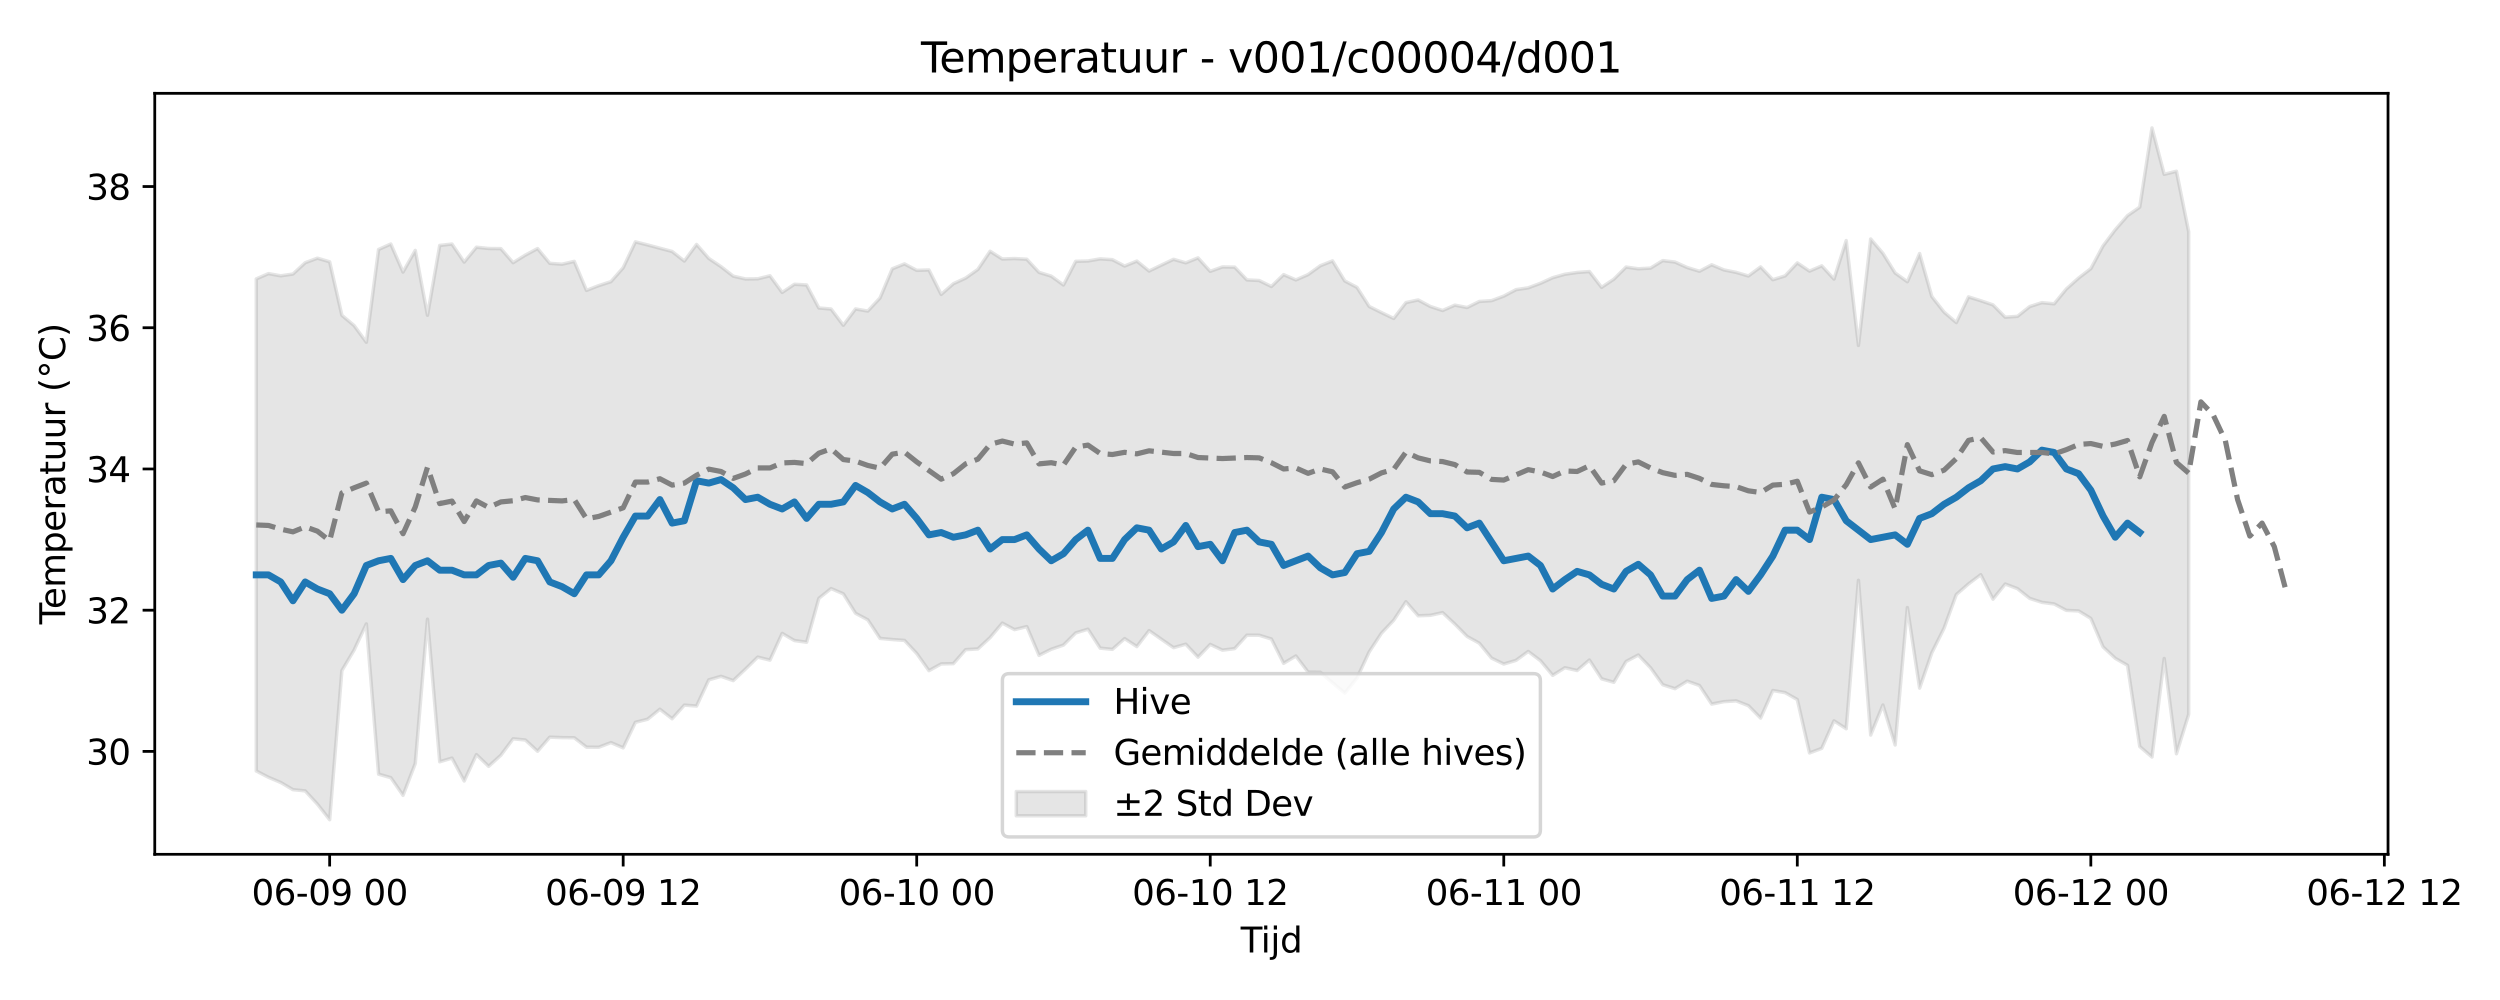 <?xml version="1.0" encoding="utf-8" standalone="no"?>
<!DOCTYPE svg PUBLIC "-//W3C//DTD SVG 1.1//EN"
  "http://www.w3.org/Graphics/SVG/1.1/DTD/svg11.dtd">
<svg xmlns:xlink="http://www.w3.org/1999/xlink" width="720pt" height="288pt" viewBox="0 0 720 288" xmlns="http://www.w3.org/2000/svg" version="1.1">
 <defs>
  <style type="text/css">*{stroke-linejoin: round; stroke-linecap: butt}</style>
 </defs>
 <g id="figure_1">
  <g id="patch_1">
   <path d="M 0 288 
L 720 288 
L 720 0 
L 0 0 
z
" style="fill: #ffffff"/>
  </g>
  <g id="axes_1">
   <g id="patch_2">
    <path d="M 44.57 246.04 
L 687.752 246.04 
L 687.752 26.88 
L 44.57 26.88 
z
" style="fill: #ffffff"/>
   </g>
   <g id="FillBetweenPolyCollection_1">
    <defs>
     <path id="m65094f78dc" d="M 73.806 -207.675 
L 73.806 -65.952 
L 77.328 -64.133 
L 80.85 -62.639 
L 84.373 -60.575 
L 87.895 -60.225 
L 91.417 -56.399 
L 94.94 -51.922 
L 98.462 -94.849 
L 101.984 -100.784 
L 105.507 -108.31 
L 109.029 -65.031 
L 112.551 -64.035 
L 116.074 -58.942 
L 119.596 -68.102 
L 123.118 -109.686 
L 126.641 -68.606 
L 130.163 -69.665 
L 133.686 -63.077 
L 137.208 -70.669 
L 140.73 -67.292 
L 144.253 -70.5 
L 147.775 -75.223 
L 151.297 -74.881 
L 154.82 -71.639 
L 158.342 -75.698 
L 161.864 -75.562 
L 165.387 -75.523 
L 168.909 -72.807 
L 172.431 -72.79 
L 175.954 -74.131 
L 179.476 -72.612 
L 182.998 -79.977 
L 186.521 -80.859 
L 190.043 -83.74 
L 193.566 -80.993 
L 197.088 -84.923 
L 200.61 -84.657 
L 204.133 -92.201 
L 207.655 -93.215 
L 211.177 -91.986 
L 214.7 -95.304 
L 218.222 -98.75 
L 221.744 -97.88 
L 225.267 -105.58 
L 228.789 -103.521 
L 232.311 -103.041 
L 235.834 -115.674 
L 239.356 -118.492 
L 242.879 -116.968 
L 246.401 -111.368 
L 249.923 -109.492 
L 253.446 -104.14 
L 256.968 -103.812 
L 260.49 -103.557 
L 264.013 -99.805 
L 267.535 -94.844 
L 271.057 -96.791 
L 274.58 -96.865 
L 278.102 -100.896 
L 281.624 -101.11 
L 285.147 -104.371 
L 288.669 -108.546 
L 292.191 -106.665 
L 295.714 -107.541 
L 299.236 -99.252 
L 302.759 -101.014 
L 306.281 -102.216 
L 309.803 -105.719 
L 313.326 -106.791 
L 316.848 -101.334 
L 320.37 -100.981 
L 323.893 -104.079 
L 327.415 -101.781 
L 330.937 -106.388 
L 334.46 -103.909 
L 337.982 -101.466 
L 341.504 -102.477 
L 345.027 -98.729 
L 348.549 -102.409 
L 352.071 -100.752 
L 355.594 -101.197 
L 359.116 -105.072 
L 362.639 -105.051 
L 366.161 -103.966 
L 369.683 -96.965 
L 373.206 -99.071 
L 376.728 -94.439 
L 380.25 -94.403 
L 383.773 -91.364 
L 387.295 -88.385 
L 390.817 -92.733 
L 394.34 -100.269 
L 397.862 -105.634 
L 401.384 -109.36 
L 404.907 -114.704 
L 408.429 -110.654 
L 411.951 -110.79 
L 415.474 -111.56 
L 418.996 -108.27 
L 422.519 -104.7 
L 426.041 -102.756 
L 429.563 -98.459 
L 433.086 -96.764 
L 436.608 -97.807 
L 440.13 -100.383 
L 443.653 -97.718 
L 447.175 -93.497 
L 450.697 -95.692 
L 454.22 -94.893 
L 457.742 -97.915 
L 461.264 -92.499 
L 464.787 -91.499 
L 468.309 -97.495 
L 471.831 -99.35 
L 475.354 -95.671 
L 478.876 -90.793 
L 482.399 -89.664 
L 485.921 -91.823 
L 489.443 -90.572 
L 492.966 -85.225 
L 496.488 -85.923 
L 500.01 -86.146 
L 503.533 -84.767 
L 507.055 -81.189 
L 510.577 -89.133 
L 514.1 -88.525 
L 517.622 -86.521 
L 521.144 -71.143 
L 524.667 -72.471 
L 528.189 -80.395 
L 531.711 -78.118 
L 535.234 -120.879 
L 538.756 -76.304 
L 542.279 -84.953 
L 545.801 -73.442 
L 549.323 -113.027 
L 552.846 -89.821 
L 556.368 -99.997 
L 559.89 -107.076 
L 563.413 -116.763 
L 566.935 -119.841 
L 570.457 -122.494 
L 573.98 -115.436 
L 577.502 -119.801 
L 581.024 -118.471 
L 584.547 -115.665 
L 588.069 -114.521 
L 591.592 -114.055 
L 595.114 -112.207 
L 598.636 -112.048 
L 602.159 -109.89 
L 605.681 -101.697 
L 609.203 -98.397 
L 612.726 -96.377 
L 616.248 -73.003 
L 619.77 -69.969 
L 623.293 -98.359 
L 626.815 -70.918 
L 630.337 -82.247 
L 630.337 -221.255 
L 630.337 -221.255 
L 626.815 -238.685 
L 623.293 -237.795 
L 619.77 -251.158 
L 616.248 -228.352 
L 612.726 -225.902 
L 609.203 -221.848 
L 605.681 -217.193 
L 602.159 -210.627 
L 598.636 -207.927 
L 595.114 -204.785 
L 591.592 -200.497 
L 588.069 -200.844 
L 584.547 -199.7 
L 581.024 -196.895 
L 577.502 -196.648 
L 573.98 -200.2 
L 570.457 -201.393 
L 566.935 -202.497 
L 563.413 -195.1 
L 559.89 -198.121 
L 556.368 -202.601 
L 552.846 -214.988 
L 549.323 -206.858 
L 545.801 -209.385 
L 542.279 -215.047 
L 538.756 -219.176 
L 535.234 -188.521 
L 531.711 -218.718 
L 528.189 -207.629 
L 524.667 -211.441 
L 521.144 -209.921 
L 517.622 -212.284 
L 514.1 -208.537 
L 510.577 -207.445 
L 507.055 -211.128 
L 503.533 -208.518 
L 500.01 -209.561 
L 496.488 -210.267 
L 492.966 -211.74 
L 489.443 -209.88 
L 485.921 -210.953 
L 482.399 -212.531 
L 478.876 -212.951 
L 475.354 -210.785 
L 471.831 -210.592 
L 468.309 -211.091 
L 464.787 -207.596 
L 461.264 -205.241 
L 457.742 -209.799 
L 454.22 -209.529 
L 450.697 -209.02 
L 447.175 -208.02 
L 443.653 -206.413 
L 440.13 -205.105 
L 436.608 -204.582 
L 433.086 -202.719 
L 429.563 -201.412 
L 426.041 -201.182 
L 422.519 -199.432 
L 418.996 -200.122 
L 415.474 -198.575 
L 411.951 -199.733 
L 408.429 -201.612 
L 404.907 -200.855 
L 401.384 -196.289 
L 397.862 -197.981 
L 394.34 -199.73 
L 390.817 -205.233 
L 387.295 -207.095 
L 383.773 -212.864 
L 380.25 -211.471 
L 376.728 -208.918 
L 373.206 -207.384 
L 369.683 -208.909 
L 366.161 -205.491 
L 362.639 -207.215 
L 359.116 -207.388 
L 355.594 -211.069 
L 352.071 -211.127 
L 348.549 -209.857 
L 345.027 -213.731 
L 341.504 -212.307 
L 337.982 -213.318 
L 334.46 -211.65 
L 330.937 -209.945 
L 327.415 -212.809 
L 323.893 -211.383 
L 320.37 -213.222 
L 316.848 -213.45 
L 313.326 -212.835 
L 309.803 -212.745 
L 306.281 -205.918 
L 302.759 -208.476 
L 299.236 -209.561 
L 295.714 -213.344 
L 292.191 -213.543 
L 288.669 -213.405 
L 285.147 -215.642 
L 281.624 -210.414 
L 278.102 -207.916 
L 274.58 -206.298 
L 271.057 -203.209 
L 267.535 -210.256 
L 264.013 -210.137 
L 260.49 -212.001 
L 256.968 -210.585 
L 253.446 -202.186 
L 249.923 -198.416 
L 246.401 -199.026 
L 242.879 -194.33 
L 239.356 -199.003 
L 235.834 -199.304 
L 232.311 -205.933 
L 228.789 -206.13 
L 225.267 -203.781 
L 221.744 -208.576 
L 218.222 -207.706 
L 214.7 -207.666 
L 211.177 -208.466 
L 207.655 -211.207 
L 204.133 -213.577 
L 200.61 -217.602 
L 197.088 -212.817 
L 193.566 -215.585 
L 190.043 -216.517 
L 186.521 -217.462 
L 182.998 -218.344 
L 179.476 -210.892 
L 175.954 -206.888 
L 172.431 -205.743 
L 168.909 -204.37 
L 165.387 -212.726 
L 161.864 -211.913 
L 158.342 -212.164 
L 154.82 -216.417 
L 151.297 -214.531 
L 147.775 -212.348 
L 144.253 -216.394 
L 140.73 -216.438 
L 137.208 -216.806 
L 133.686 -212.519 
L 130.163 -217.713 
L 126.641 -217.319 
L 123.118 -197.205 
L 119.596 -215.887 
L 116.074 -209.649 
L 112.551 -217.726 
L 109.029 -216.149 
L 105.507 -189.43 
L 101.984 -194.244 
L 98.462 -197.197 
L 94.94 -212.602 
L 91.417 -213.644 
L 87.895 -212.336 
L 84.373 -209.081 
L 80.85 -208.566 
L 77.328 -209.203 
L 73.806 -207.675 
z
" style="stroke: #808080; stroke-opacity: 0.2"/>
    </defs>
    <g clip-path="url(#pf3eb072e97)">
     <use xlink:href="#m65094f78dc" x="0" y="288" style="fill: #808080; fill-opacity: 0.2; stroke: #808080; stroke-opacity: 0.2"/>
    </g>
   </g>
   <g id="matplotlib.axis_1">
    <g id="xtick_1">
     <g id="line2d_1">
      <defs>
       <path id="m71004d30c4" d="M 0 0 
L 0 3.5 
" style="stroke: #000000; stroke-width: 0.8"/>
      </defs>
      <g>
       <use xlink:href="#m71004d30c4" x="94.94" y="246.04" style="stroke: #000000; stroke-width: 0.8"/>
      </g>
     </g>
     <g id="text_1">
      <!-- 06-09 00 -->
      <g transform="translate(72.459 260.638) scale(0.1 -0.1)">
       <defs>
        <path id="DejaVuSans-30" d="M 2034 4250 
Q 1547 4250 1301 3770 
Q 1056 3291 1056 2328 
Q 1056 1369 1301 889 
Q 1547 409 2034 409 
Q 2525 409 2770 889 
Q 3016 1369 3016 2328 
Q 3016 3291 2770 3770 
Q 2525 4250 2034 4250 
z
M 2034 4750 
Q 2819 4750 3233 4129 
Q 3647 3509 3647 2328 
Q 3647 1150 3233 529 
Q 2819 -91 2034 -91 
Q 1250 -91 836 529 
Q 422 1150 422 2328 
Q 422 3509 836 4129 
Q 1250 4750 2034 4750 
z
" transform="scale(0.016)"/>
        <path id="DejaVuSans-36" d="M 2113 2584 
Q 1688 2584 1439 2293 
Q 1191 2003 1191 1497 
Q 1191 994 1439 701 
Q 1688 409 2113 409 
Q 2538 409 2786 701 
Q 3034 994 3034 1497 
Q 3034 2003 2786 2293 
Q 2538 2584 2113 2584 
z
M 3366 4563 
L 3366 3988 
Q 3128 4100 2886 4159 
Q 2644 4219 2406 4219 
Q 1781 4219 1451 3797 
Q 1122 3375 1075 2522 
Q 1259 2794 1537 2939 
Q 1816 3084 2150 3084 
Q 2853 3084 3261 2657 
Q 3669 2231 3669 1497 
Q 3669 778 3244 343 
Q 2819 -91 2113 -91 
Q 1303 -91 875 529 
Q 447 1150 447 2328 
Q 447 3434 972 4092 
Q 1497 4750 2381 4750 
Q 2619 4750 2861 4703 
Q 3103 4656 3366 4563 
z
" transform="scale(0.016)"/>
        <path id="DejaVuSans-2d" d="M 313 2009 
L 1997 2009 
L 1997 1497 
L 313 1497 
L 313 2009 
z
" transform="scale(0.016)"/>
        <path id="DejaVuSans-39" d="M 703 97 
L 703 672 
Q 941 559 1184 500 
Q 1428 441 1663 441 
Q 2288 441 2617 861 
Q 2947 1281 2994 2138 
Q 2813 1869 2534 1725 
Q 2256 1581 1919 1581 
Q 1219 1581 811 2004 
Q 403 2428 403 3163 
Q 403 3881 828 4315 
Q 1253 4750 1959 4750 
Q 2769 4750 3195 4129 
Q 3622 3509 3622 2328 
Q 3622 1225 3098 567 
Q 2575 -91 1691 -91 
Q 1453 -91 1209 -44 
Q 966 3 703 97 
z
M 1959 2075 
Q 2384 2075 2632 2365 
Q 2881 2656 2881 3163 
Q 2881 3666 2632 3958 
Q 2384 4250 1959 4250 
Q 1534 4250 1286 3958 
Q 1038 3666 1038 3163 
Q 1038 2656 1286 2365 
Q 1534 2075 1959 2075 
z
" transform="scale(0.016)"/>
        <path id="DejaVuSans-20" transform="scale(0.016)"/>
       </defs>
       <use xlink:href="#DejaVuSans-30"/>
       <use xlink:href="#DejaVuSans-36" transform="translate(63.623 0)"/>
       <use xlink:href="#DejaVuSans-2d" transform="translate(127.246 0)"/>
       <use xlink:href="#DejaVuSans-30" transform="translate(163.33 0)"/>
       <use xlink:href="#DejaVuSans-39" transform="translate(226.953 0)"/>
       <use xlink:href="#DejaVuSans-20" transform="translate(290.576 0)"/>
       <use xlink:href="#DejaVuSans-30" transform="translate(322.363 0)"/>
       <use xlink:href="#DejaVuSans-30" transform="translate(385.986 0)"/>
      </g>
     </g>
    </g>
    <g id="xtick_2">
     <g id="line2d_2">
      <g>
       <use xlink:href="#m71004d30c4" x="179.476" y="246.04" style="stroke: #000000; stroke-width: 0.8"/>
      </g>
     </g>
     <g id="text_2">
      <!-- 06-09 12 -->
      <g transform="translate(156.996 260.638) scale(0.1 -0.1)">
       <defs>
        <path id="DejaVuSans-31" d="M 794 531 
L 1825 531 
L 1825 4091 
L 703 3866 
L 703 4441 
L 1819 4666 
L 2450 4666 
L 2450 531 
L 3481 531 
L 3481 0 
L 794 0 
L 794 531 
z
" transform="scale(0.016)"/>
        <path id="DejaVuSans-32" d="M 1228 531 
L 3431 531 
L 3431 0 
L 469 0 
L 469 531 
Q 828 903 1448 1529 
Q 2069 2156 2228 2338 
Q 2531 2678 2651 2914 
Q 2772 3150 2772 3378 
Q 2772 3750 2511 3984 
Q 2250 4219 1831 4219 
Q 1534 4219 1204 4116 
Q 875 4013 500 3803 
L 500 4441 
Q 881 4594 1212 4672 
Q 1544 4750 1819 4750 
Q 2544 4750 2975 4387 
Q 3406 4025 3406 3419 
Q 3406 3131 3298 2873 
Q 3191 2616 2906 2266 
Q 2828 2175 2409 1742 
Q 1991 1309 1228 531 
z
" transform="scale(0.016)"/>
       </defs>
       <use xlink:href="#DejaVuSans-30"/>
       <use xlink:href="#DejaVuSans-36" transform="translate(63.623 0)"/>
       <use xlink:href="#DejaVuSans-2d" transform="translate(127.246 0)"/>
       <use xlink:href="#DejaVuSans-30" transform="translate(163.33 0)"/>
       <use xlink:href="#DejaVuSans-39" transform="translate(226.953 0)"/>
       <use xlink:href="#DejaVuSans-20" transform="translate(290.576 0)"/>
       <use xlink:href="#DejaVuSans-31" transform="translate(322.363 0)"/>
       <use xlink:href="#DejaVuSans-32" transform="translate(385.986 0)"/>
      </g>
     </g>
    </g>
    <g id="xtick_3">
     <g id="line2d_3">
      <g>
       <use xlink:href="#m71004d30c4" x="264.013" y="246.04" style="stroke: #000000; stroke-width: 0.8"/>
      </g>
     </g>
     <g id="text_3">
      <!-- 06-10 00 -->
      <g transform="translate(241.532 260.638) scale(0.1 -0.1)">
       <use xlink:href="#DejaVuSans-30"/>
       <use xlink:href="#DejaVuSans-36" transform="translate(63.623 0)"/>
       <use xlink:href="#DejaVuSans-2d" transform="translate(127.246 0)"/>
       <use xlink:href="#DejaVuSans-31" transform="translate(163.33 0)"/>
       <use xlink:href="#DejaVuSans-30" transform="translate(226.953 0)"/>
       <use xlink:href="#DejaVuSans-20" transform="translate(290.576 0)"/>
       <use xlink:href="#DejaVuSans-30" transform="translate(322.363 0)"/>
       <use xlink:href="#DejaVuSans-30" transform="translate(385.986 0)"/>
      </g>
     </g>
    </g>
    <g id="xtick_4">
     <g id="line2d_4">
      <g>
       <use xlink:href="#m71004d30c4" x="348.549" y="246.04" style="stroke: #000000; stroke-width: 0.8"/>
      </g>
     </g>
     <g id="text_4">
      <!-- 06-10 12 -->
      <g transform="translate(326.069 260.638) scale(0.1 -0.1)">
       <use xlink:href="#DejaVuSans-30"/>
       <use xlink:href="#DejaVuSans-36" transform="translate(63.623 0)"/>
       <use xlink:href="#DejaVuSans-2d" transform="translate(127.246 0)"/>
       <use xlink:href="#DejaVuSans-31" transform="translate(163.33 0)"/>
       <use xlink:href="#DejaVuSans-30" transform="translate(226.953 0)"/>
       <use xlink:href="#DejaVuSans-20" transform="translate(290.576 0)"/>
       <use xlink:href="#DejaVuSans-31" transform="translate(322.363 0)"/>
       <use xlink:href="#DejaVuSans-32" transform="translate(385.986 0)"/>
      </g>
     </g>
    </g>
    <g id="xtick_5">
     <g id="line2d_5">
      <g>
       <use xlink:href="#m71004d30c4" x="433.086" y="246.04" style="stroke: #000000; stroke-width: 0.8"/>
      </g>
     </g>
     <g id="text_5">
      <!-- 06-11 00 -->
      <g transform="translate(410.605 260.638) scale(0.1 -0.1)">
       <use xlink:href="#DejaVuSans-30"/>
       <use xlink:href="#DejaVuSans-36" transform="translate(63.623 0)"/>
       <use xlink:href="#DejaVuSans-2d" transform="translate(127.246 0)"/>
       <use xlink:href="#DejaVuSans-31" transform="translate(163.33 0)"/>
       <use xlink:href="#DejaVuSans-31" transform="translate(226.953 0)"/>
       <use xlink:href="#DejaVuSans-20" transform="translate(290.576 0)"/>
       <use xlink:href="#DejaVuSans-30" transform="translate(322.363 0)"/>
       <use xlink:href="#DejaVuSans-30" transform="translate(385.986 0)"/>
      </g>
     </g>
    </g>
    <g id="xtick_6">
     <g id="line2d_6">
      <g>
       <use xlink:href="#m71004d30c4" x="517.622" y="246.04" style="stroke: #000000; stroke-width: 0.8"/>
      </g>
     </g>
     <g id="text_6">
      <!-- 06-11 12 -->
      <g transform="translate(495.142 260.638) scale(0.1 -0.1)">
       <use xlink:href="#DejaVuSans-30"/>
       <use xlink:href="#DejaVuSans-36" transform="translate(63.623 0)"/>
       <use xlink:href="#DejaVuSans-2d" transform="translate(127.246 0)"/>
       <use xlink:href="#DejaVuSans-31" transform="translate(163.33 0)"/>
       <use xlink:href="#DejaVuSans-31" transform="translate(226.953 0)"/>
       <use xlink:href="#DejaVuSans-20" transform="translate(290.576 0)"/>
       <use xlink:href="#DejaVuSans-31" transform="translate(322.363 0)"/>
       <use xlink:href="#DejaVuSans-32" transform="translate(385.986 0)"/>
      </g>
     </g>
    </g>
    <g id="xtick_7">
     <g id="line2d_7">
      <g>
       <use xlink:href="#m71004d30c4" x="602.159" y="246.04" style="stroke: #000000; stroke-width: 0.8"/>
      </g>
     </g>
     <g id="text_7">
      <!-- 06-12 00 -->
      <g transform="translate(579.678 260.638) scale(0.1 -0.1)">
       <use xlink:href="#DejaVuSans-30"/>
       <use xlink:href="#DejaVuSans-36" transform="translate(63.623 0)"/>
       <use xlink:href="#DejaVuSans-2d" transform="translate(127.246 0)"/>
       <use xlink:href="#DejaVuSans-31" transform="translate(163.33 0)"/>
       <use xlink:href="#DejaVuSans-32" transform="translate(226.953 0)"/>
       <use xlink:href="#DejaVuSans-20" transform="translate(290.576 0)"/>
       <use xlink:href="#DejaVuSans-30" transform="translate(322.363 0)"/>
       <use xlink:href="#DejaVuSans-30" transform="translate(385.986 0)"/>
      </g>
     </g>
    </g>
    <g id="xtick_8">
     <g id="line2d_8">
      <g>
       <use xlink:href="#m71004d30c4" x="686.695" y="246.04" style="stroke: #000000; stroke-width: 0.8"/>
      </g>
     </g>
     <g id="text_8">
      <!-- 06-12 12 -->
      <g transform="translate(664.215 260.638) scale(0.1 -0.1)">
       <use xlink:href="#DejaVuSans-30"/>
       <use xlink:href="#DejaVuSans-36" transform="translate(63.623 0)"/>
       <use xlink:href="#DejaVuSans-2d" transform="translate(127.246 0)"/>
       <use xlink:href="#DejaVuSans-31" transform="translate(163.33 0)"/>
       <use xlink:href="#DejaVuSans-32" transform="translate(226.953 0)"/>
       <use xlink:href="#DejaVuSans-20" transform="translate(290.576 0)"/>
       <use xlink:href="#DejaVuSans-31" transform="translate(322.363 0)"/>
       <use xlink:href="#DejaVuSans-32" transform="translate(385.986 0)"/>
      </g>
     </g>
    </g>
    <g id="text_9">
     <!-- Tijd -->
     <g transform="translate(357.311 274.317) scale(0.1 -0.1)">
      <defs>
       <path id="DejaVuSans-54" d="M -19 4666 
L 3928 4666 
L 3928 4134 
L 2272 4134 
L 2272 0 
L 1638 0 
L 1638 4134 
L -19 4134 
L -19 4666 
z
" transform="scale(0.016)"/>
       <path id="DejaVuSans-69" d="M 603 3500 
L 1178 3500 
L 1178 0 
L 603 0 
L 603 3500 
z
M 603 4863 
L 1178 4863 
L 1178 4134 
L 603 4134 
L 603 4863 
z
" transform="scale(0.016)"/>
       <path id="DejaVuSans-6a" d="M 603 3500 
L 1178 3500 
L 1178 -63 
Q 1178 -731 923 -1031 
Q 669 -1331 103 -1331 
L -116 -1331 
L -116 -844 
L 38 -844 
Q 366 -844 484 -692 
Q 603 -541 603 -63 
L 603 3500 
z
M 603 4863 
L 1178 4863 
L 1178 4134 
L 603 4134 
L 603 4863 
z
" transform="scale(0.016)"/>
       <path id="DejaVuSans-64" d="M 2906 2969 
L 2906 4863 
L 3481 4863 
L 3481 0 
L 2906 0 
L 2906 525 
Q 2725 213 2448 61 
Q 2172 -91 1784 -91 
Q 1150 -91 751 415 
Q 353 922 353 1747 
Q 353 2572 751 3078 
Q 1150 3584 1784 3584 
Q 2172 3584 2448 3432 
Q 2725 3281 2906 2969 
z
M 947 1747 
Q 947 1113 1208 752 
Q 1469 391 1925 391 
Q 2381 391 2643 752 
Q 2906 1113 2906 1747 
Q 2906 2381 2643 2742 
Q 2381 3103 1925 3103 
Q 1469 3103 1208 2742 
Q 947 2381 947 1747 
z
" transform="scale(0.016)"/>
      </defs>
      <use xlink:href="#DejaVuSans-54"/>
      <use xlink:href="#DejaVuSans-69" transform="translate(57.959 0)"/>
      <use xlink:href="#DejaVuSans-6a" transform="translate(85.742 0)"/>
      <use xlink:href="#DejaVuSans-64" transform="translate(113.525 0)"/>
     </g>
    </g>
   </g>
   <g id="matplotlib.axis_2">
    <g id="ytick_1">
     <g id="line2d_9">
      <defs>
       <path id="m54158a0f3b" d="M 0 0 
L -3.5 0 
" style="stroke: #000000; stroke-width: 0.8"/>
      </defs>
      <g>
       <use xlink:href="#m54158a0f3b" x="44.57" y="216.409" style="stroke: #000000; stroke-width: 0.8"/>
      </g>
     </g>
     <g id="text_10">
      <!-- 30 -->
      <g transform="translate(24.845 220.208) scale(0.1 -0.1)">
       <defs>
        <path id="DejaVuSans-33" d="M 2597 2516 
Q 3050 2419 3304 2112 
Q 3559 1806 3559 1356 
Q 3559 666 3084 287 
Q 2609 -91 1734 -91 
Q 1441 -91 1130 -33 
Q 819 25 488 141 
L 488 750 
Q 750 597 1062 519 
Q 1375 441 1716 441 
Q 2309 441 2620 675 
Q 2931 909 2931 1356 
Q 2931 1769 2642 2001 
Q 2353 2234 1838 2234 
L 1294 2234 
L 1294 2753 
L 1863 2753 
Q 2328 2753 2575 2939 
Q 2822 3125 2822 3475 
Q 2822 3834 2567 4026 
Q 2313 4219 1838 4219 
Q 1578 4219 1281 4162 
Q 984 4106 628 3988 
L 628 4550 
Q 988 4650 1302 4700 
Q 1616 4750 1894 4750 
Q 2613 4750 3031 4423 
Q 3450 4097 3450 3541 
Q 3450 3153 3228 2886 
Q 3006 2619 2597 2516 
z
" transform="scale(0.016)"/>
       </defs>
       <use xlink:href="#DejaVuSans-33"/>
       <use xlink:href="#DejaVuSans-30" transform="translate(63.623 0)"/>
      </g>
     </g>
    </g>
    <g id="ytick_2">
     <g id="line2d_10">
      <g>
       <use xlink:href="#m54158a0f3b" x="44.57" y="175.736" style="stroke: #000000; stroke-width: 0.8"/>
      </g>
     </g>
     <g id="text_11">
      <!-- 32 -->
      <g transform="translate(24.845 179.535) scale(0.1 -0.1)">
       <use xlink:href="#DejaVuSans-33"/>
       <use xlink:href="#DejaVuSans-32" transform="translate(63.623 0)"/>
      </g>
     </g>
    </g>
    <g id="ytick_3">
     <g id="line2d_11">
      <g>
       <use xlink:href="#m54158a0f3b" x="44.57" y="135.063" style="stroke: #000000; stroke-width: 0.8"/>
      </g>
     </g>
     <g id="text_12">
      <!-- 34 -->
      <g transform="translate(24.845 138.862) scale(0.1 -0.1)">
       <defs>
        <path id="DejaVuSans-34" d="M 2419 4116 
L 825 1625 
L 2419 1625 
L 2419 4116 
z
M 2253 4666 
L 3047 4666 
L 3047 1625 
L 3713 1625 
L 3713 1100 
L 3047 1100 
L 3047 0 
L 2419 0 
L 2419 1100 
L 313 1100 
L 313 1709 
L 2253 4666 
z
" transform="scale(0.016)"/>
       </defs>
       <use xlink:href="#DejaVuSans-33"/>
       <use xlink:href="#DejaVuSans-34" transform="translate(63.623 0)"/>
      </g>
     </g>
    </g>
    <g id="ytick_4">
     <g id="line2d_12">
      <g>
       <use xlink:href="#m54158a0f3b" x="44.57" y="94.39" style="stroke: #000000; stroke-width: 0.8"/>
      </g>
     </g>
     <g id="text_13">
      <!-- 36 -->
      <g transform="translate(24.845 98.189) scale(0.1 -0.1)">
       <use xlink:href="#DejaVuSans-33"/>
       <use xlink:href="#DejaVuSans-36" transform="translate(63.623 0)"/>
      </g>
     </g>
    </g>
    <g id="ytick_5">
     <g id="line2d_13">
      <g>
       <use xlink:href="#m54158a0f3b" x="44.57" y="53.717" style="stroke: #000000; stroke-width: 0.8"/>
      </g>
     </g>
     <g id="text_14">
      <!-- 38 -->
      <g transform="translate(24.845 57.516) scale(0.1 -0.1)">
       <defs>
        <path id="DejaVuSans-38" d="M 2034 2216 
Q 1584 2216 1326 1975 
Q 1069 1734 1069 1313 
Q 1069 891 1326 650 
Q 1584 409 2034 409 
Q 2484 409 2743 651 
Q 3003 894 3003 1313 
Q 3003 1734 2745 1975 
Q 2488 2216 2034 2216 
z
M 1403 2484 
Q 997 2584 770 2862 
Q 544 3141 544 3541 
Q 544 4100 942 4425 
Q 1341 4750 2034 4750 
Q 2731 4750 3128 4425 
Q 3525 4100 3525 3541 
Q 3525 3141 3298 2862 
Q 3072 2584 2669 2484 
Q 3125 2378 3379 2068 
Q 3634 1759 3634 1313 
Q 3634 634 3220 271 
Q 2806 -91 2034 -91 
Q 1263 -91 848 271 
Q 434 634 434 1313 
Q 434 1759 690 2068 
Q 947 2378 1403 2484 
z
M 1172 3481 
Q 1172 3119 1398 2916 
Q 1625 2713 2034 2713 
Q 2441 2713 2670 2916 
Q 2900 3119 2900 3481 
Q 2900 3844 2670 4047 
Q 2441 4250 2034 4250 
Q 1625 4250 1398 4047 
Q 1172 3844 1172 3481 
z
" transform="scale(0.016)"/>
       </defs>
       <use xlink:href="#DejaVuSans-33"/>
       <use xlink:href="#DejaVuSans-38" transform="translate(63.623 0)"/>
      </g>
     </g>
    </g>
    <g id="text_15">
     <!-- Temperatuur (°C) -->
     <g transform="translate(18.765 179.816) rotate(-90) scale(0.1 -0.1)">
      <defs>
       <path id="DejaVuSans-65" d="M 3597 1894 
L 3597 1613 
L 953 1613 
Q 991 1019 1311 708 
Q 1631 397 2203 397 
Q 2534 397 2845 478 
Q 3156 559 3463 722 
L 3463 178 
Q 3153 47 2828 -22 
Q 2503 -91 2169 -91 
Q 1331 -91 842 396 
Q 353 884 353 1716 
Q 353 2575 817 3079 
Q 1281 3584 2069 3584 
Q 2775 3584 3186 3129 
Q 3597 2675 3597 1894 
z
M 3022 2063 
Q 3016 2534 2758 2815 
Q 2500 3097 2075 3097 
Q 1594 3097 1305 2825 
Q 1016 2553 972 2059 
L 3022 2063 
z
" transform="scale(0.016)"/>
       <path id="DejaVuSans-6d" d="M 3328 2828 
Q 3544 3216 3844 3400 
Q 4144 3584 4550 3584 
Q 5097 3584 5394 3201 
Q 5691 2819 5691 2113 
L 5691 0 
L 5113 0 
L 5113 2094 
Q 5113 2597 4934 2840 
Q 4756 3084 4391 3084 
Q 3944 3084 3684 2787 
Q 3425 2491 3425 1978 
L 3425 0 
L 2847 0 
L 2847 2094 
Q 2847 2600 2669 2842 
Q 2491 3084 2119 3084 
Q 1678 3084 1418 2786 
Q 1159 2488 1159 1978 
L 1159 0 
L 581 0 
L 581 3500 
L 1159 3500 
L 1159 2956 
Q 1356 3278 1631 3431 
Q 1906 3584 2284 3584 
Q 2666 3584 2933 3390 
Q 3200 3197 3328 2828 
z
" transform="scale(0.016)"/>
       <path id="DejaVuSans-70" d="M 1159 525 
L 1159 -1331 
L 581 -1331 
L 581 3500 
L 1159 3500 
L 1159 2969 
Q 1341 3281 1617 3432 
Q 1894 3584 2278 3584 
Q 2916 3584 3314 3078 
Q 3713 2572 3713 1747 
Q 3713 922 3314 415 
Q 2916 -91 2278 -91 
Q 1894 -91 1617 61 
Q 1341 213 1159 525 
z
M 3116 1747 
Q 3116 2381 2855 2742 
Q 2594 3103 2138 3103 
Q 1681 3103 1420 2742 
Q 1159 2381 1159 1747 
Q 1159 1113 1420 752 
Q 1681 391 2138 391 
Q 2594 391 2855 752 
Q 3116 1113 3116 1747 
z
" transform="scale(0.016)"/>
       <path id="DejaVuSans-72" d="M 2631 2963 
Q 2534 3019 2420 3045 
Q 2306 3072 2169 3072 
Q 1681 3072 1420 2755 
Q 1159 2438 1159 1844 
L 1159 0 
L 581 0 
L 581 3500 
L 1159 3500 
L 1159 2956 
Q 1341 3275 1631 3429 
Q 1922 3584 2338 3584 
Q 2397 3584 2469 3576 
Q 2541 3569 2628 3553 
L 2631 2963 
z
" transform="scale(0.016)"/>
       <path id="DejaVuSans-61" d="M 2194 1759 
Q 1497 1759 1228 1600 
Q 959 1441 959 1056 
Q 959 750 1161 570 
Q 1363 391 1709 391 
Q 2188 391 2477 730 
Q 2766 1069 2766 1631 
L 2766 1759 
L 2194 1759 
z
M 3341 1997 
L 3341 0 
L 2766 0 
L 2766 531 
Q 2569 213 2275 61 
Q 1981 -91 1556 -91 
Q 1019 -91 701 211 
Q 384 513 384 1019 
Q 384 1609 779 1909 
Q 1175 2209 1959 2209 
L 2766 2209 
L 2766 2266 
Q 2766 2663 2505 2880 
Q 2244 3097 1772 3097 
Q 1472 3097 1187 3025 
Q 903 2953 641 2809 
L 641 3341 
Q 956 3463 1253 3523 
Q 1550 3584 1831 3584 
Q 2591 3584 2966 3190 
Q 3341 2797 3341 1997 
z
" transform="scale(0.016)"/>
       <path id="DejaVuSans-74" d="M 1172 4494 
L 1172 3500 
L 2356 3500 
L 2356 3053 
L 1172 3053 
L 1172 1153 
Q 1172 725 1289 603 
Q 1406 481 1766 481 
L 2356 481 
L 2356 0 
L 1766 0 
Q 1100 0 847 248 
Q 594 497 594 1153 
L 594 3053 
L 172 3053 
L 172 3500 
L 594 3500 
L 594 4494 
L 1172 4494 
z
" transform="scale(0.016)"/>
       <path id="DejaVuSans-75" d="M 544 1381 
L 544 3500 
L 1119 3500 
L 1119 1403 
Q 1119 906 1312 657 
Q 1506 409 1894 409 
Q 2359 409 2629 706 
Q 2900 1003 2900 1516 
L 2900 3500 
L 3475 3500 
L 3475 0 
L 2900 0 
L 2900 538 
Q 2691 219 2414 64 
Q 2138 -91 1772 -91 
Q 1169 -91 856 284 
Q 544 659 544 1381 
z
M 1991 3584 
L 1991 3584 
z
" transform="scale(0.016)"/>
       <path id="DejaVuSans-28" d="M 1984 4856 
Q 1566 4138 1362 3434 
Q 1159 2731 1159 2009 
Q 1159 1288 1364 580 
Q 1569 -128 1984 -844 
L 1484 -844 
Q 1016 -109 783 600 
Q 550 1309 550 2009 
Q 550 2706 781 3412 
Q 1013 4119 1484 4856 
L 1984 4856 
z
" transform="scale(0.016)"/>
       <path id="DejaVuSans-b0" d="M 1600 4347 
Q 1350 4347 1178 4173 
Q 1006 4000 1006 3750 
Q 1006 3503 1178 3333 
Q 1350 3163 1600 3163 
Q 1850 3163 2022 3333 
Q 2194 3503 2194 3750 
Q 2194 3997 2020 4172 
Q 1847 4347 1600 4347 
z
M 1600 4750 
Q 1800 4750 1984 4673 
Q 2169 4597 2303 4453 
Q 2447 4313 2519 4134 
Q 2591 3956 2591 3750 
Q 2591 3338 2302 3052 
Q 2013 2766 1594 2766 
Q 1172 2766 890 3047 
Q 609 3328 609 3750 
Q 609 4169 896 4459 
Q 1184 4750 1600 4750 
z
" transform="scale(0.016)"/>
       <path id="DejaVuSans-43" d="M 4122 4306 
L 4122 3641 
Q 3803 3938 3442 4084 
Q 3081 4231 2675 4231 
Q 1875 4231 1450 3742 
Q 1025 3253 1025 2328 
Q 1025 1406 1450 917 
Q 1875 428 2675 428 
Q 3081 428 3442 575 
Q 3803 722 4122 1019 
L 4122 359 
Q 3791 134 3420 21 
Q 3050 -91 2638 -91 
Q 1578 -91 968 557 
Q 359 1206 359 2328 
Q 359 3453 968 4101 
Q 1578 4750 2638 4750 
Q 3056 4750 3426 4639 
Q 3797 4528 4122 4306 
z
" transform="scale(0.016)"/>
       <path id="DejaVuSans-29" d="M 513 4856 
L 1013 4856 
Q 1481 4119 1714 3412 
Q 1947 2706 1947 2009 
Q 1947 1309 1714 600 
Q 1481 -109 1013 -844 
L 513 -844 
Q 928 -128 1133 580 
Q 1338 1288 1338 2009 
Q 1338 2731 1133 3434 
Q 928 4138 513 4856 
z
" transform="scale(0.016)"/>
      </defs>
      <use xlink:href="#DejaVuSans-54"/>
      <use xlink:href="#DejaVuSans-65" transform="translate(44.084 0)"/>
      <use xlink:href="#DejaVuSans-6d" transform="translate(105.607 0)"/>
      <use xlink:href="#DejaVuSans-70" transform="translate(203.02 0)"/>
      <use xlink:href="#DejaVuSans-65" transform="translate(266.496 0)"/>
      <use xlink:href="#DejaVuSans-72" transform="translate(328.02 0)"/>
      <use xlink:href="#DejaVuSans-61" transform="translate(369.133 0)"/>
      <use xlink:href="#DejaVuSans-74" transform="translate(430.412 0)"/>
      <use xlink:href="#DejaVuSans-75" transform="translate(469.621 0)"/>
      <use xlink:href="#DejaVuSans-75" transform="translate(533 0)"/>
      <use xlink:href="#DejaVuSans-72" transform="translate(596.379 0)"/>
      <use xlink:href="#DejaVuSans-20" transform="translate(637.492 0)"/>
      <use xlink:href="#DejaVuSans-28" transform="translate(669.279 0)"/>
      <use xlink:href="#DejaVuSans-b0" transform="translate(708.293 0)"/>
      <use xlink:href="#DejaVuSans-43" transform="translate(758.293 0)"/>
      <use xlink:href="#DejaVuSans-29" transform="translate(828.117 0)"/>
     </g>
    </g>
   </g>
   <g id="line2d_14">
    <path d="M 73.806 165.567 
L 77.328 165.567 
L 80.85 167.601 
L 84.373 173.024 
L 87.895 167.601 
L 91.417 169.635 
L 94.94 170.991 
L 98.462 175.736 
L 101.984 170.991 
L 105.507 162.856 
L 109.029 161.5 
L 112.551 160.822 
L 116.074 166.923 
L 119.596 162.856 
L 123.118 161.5 
L 126.641 164.212 
L 130.163 164.212 
L 133.686 165.567 
L 137.208 165.567 
L 140.73 162.856 
L 144.253 162.178 
L 147.775 166.245 
L 151.297 160.822 
L 154.82 161.5 
L 158.342 167.601 
L 161.864 168.957 
L 165.387 170.991 
L 168.909 165.567 
L 172.431 165.567 
L 175.954 161.5 
L 179.476 154.721 
L 182.998 148.62 
L 186.521 148.62 
L 190.043 143.875 
L 193.566 150.654 
L 197.088 149.976 
L 200.61 138.452 
L 204.133 139.13 
L 207.655 138.113 
L 211.177 140.486 
L 214.7 143.875 
L 218.222 143.197 
L 221.744 145.231 
L 225.267 146.587 
L 228.789 144.553 
L 232.311 149.298 
L 235.834 145.231 
L 239.356 145.231 
L 242.879 144.553 
L 246.401 139.808 
L 249.923 141.842 
L 253.446 144.553 
L 256.968 146.587 
L 260.49 145.231 
L 264.013 149.298 
L 267.535 154.043 
L 271.057 153.366 
L 274.58 154.721 
L 278.102 154.043 
L 281.624 152.688 
L 285.147 158.111 
L 288.669 155.399 
L 292.191 155.399 
L 295.714 154.043 
L 299.236 158.111 
L 302.759 161.5 
L 306.281 159.467 
L 309.803 155.399 
L 313.326 152.688 
L 316.848 160.822 
L 320.37 160.822 
L 323.893 155.399 
L 327.415 152.01 
L 330.937 152.688 
L 334.46 158.111 
L 337.982 156.077 
L 341.504 151.332 
L 345.027 157.433 
L 348.549 156.755 
L 352.071 161.5 
L 355.594 153.366 
L 359.116 152.688 
L 362.639 156.077 
L 366.161 156.755 
L 369.683 162.856 
L 376.728 160.144 
L 380.25 163.534 
L 383.773 165.567 
L 387.295 164.89 
L 390.817 159.467 
L 394.34 158.789 
L 397.862 153.366 
L 401.384 146.587 
L 404.907 143.197 
L 408.429 144.553 
L 411.951 147.942 
L 415.474 147.942 
L 418.996 148.62 
L 422.519 152.01 
L 426.041 150.654 
L 433.086 161.5 
L 440.13 160.144 
L 443.653 162.856 
L 447.175 169.635 
L 450.697 166.923 
L 454.22 164.551 
L 457.742 165.567 
L 461.264 168.279 
L 464.787 169.635 
L 468.309 164.551 
L 471.831 162.517 
L 475.354 165.567 
L 478.876 171.668 
L 482.399 171.668 
L 485.921 166.923 
L 489.443 164.212 
L 492.966 172.346 
L 496.488 171.668 
L 500.01 166.923 
L 503.533 170.313 
L 507.055 165.567 
L 510.577 160.144 
L 514.1 152.688 
L 517.622 152.688 
L 521.144 155.399 
L 524.667 143.197 
L 528.189 143.875 
L 531.711 149.976 
L 538.756 155.399 
L 545.801 154.043 
L 549.323 156.755 
L 552.846 149.298 
L 556.368 147.942 
L 559.89 145.231 
L 563.413 143.197 
L 566.935 140.486 
L 570.457 138.452 
L 573.98 135.063 
L 577.502 134.385 
L 581.024 135.063 
L 584.547 133.029 
L 588.069 129.64 
L 591.592 130.317 
L 595.114 135.063 
L 598.636 136.418 
L 602.159 141.164 
L 605.681 148.62 
L 609.203 154.721 
L 612.726 150.654 
L 616.248 153.366 
L 616.248 153.366 
" clip-path="url(#pf3eb072e97)" style="fill: none; stroke: #1f77b4; stroke-width: 2; stroke-linecap: square"/>
   </g>
   <g id="line2d_15">
    <path d="M 73.806 151.187 
L 77.328 151.332 
L 80.85 152.397 
L 84.373 153.172 
L 87.895 151.719 
L 91.417 152.978 
L 94.94 155.738 
L 98.462 141.977 
L 101.984 140.486 
L 105.507 139.13 
L 109.029 147.41 
L 112.551 147.119 
L 116.074 153.704 
L 119.596 146.006 
L 123.118 134.554 
L 126.641 145.037 
L 130.163 144.311 
L 133.686 150.202 
L 137.208 144.263 
L 140.73 146.135 
L 144.253 144.553 
L 147.775 144.214 
L 151.297 143.294 
L 154.82 143.972 
L 161.864 144.263 
L 165.387 143.875 
L 168.909 149.411 
L 172.431 148.733 
L 179.476 146.248 
L 182.998 138.839 
L 186.521 138.839 
L 190.043 137.871 
L 193.566 139.711 
L 197.088 139.13 
L 200.61 136.87 
L 204.133 135.111 
L 207.655 135.789 
L 211.177 137.774 
L 214.7 136.515 
L 218.222 134.772 
L 221.744 134.772 
L 225.267 133.32 
L 228.789 133.174 
L 232.311 133.513 
L 235.834 130.511 
L 239.356 129.252 
L 242.879 132.351 
L 246.401 132.803 
L 249.923 134.046 
L 253.446 134.837 
L 256.968 130.802 
L 260.49 130.221 
L 264.013 133.029 
L 271.057 138 
L 274.58 136.418 
L 278.102 133.594 
L 281.624 132.238 
L 285.147 127.993 
L 288.669 127.025 
L 292.191 127.896 
L 295.714 127.558 
L 299.236 133.594 
L 302.759 133.255 
L 306.281 133.933 
L 309.803 128.768 
L 313.326 128.187 
L 316.848 130.608 
L 320.37 130.899 
L 323.893 130.269 
L 327.415 130.705 
L 330.937 129.833 
L 337.982 130.608 
L 341.504 130.608 
L 345.027 131.77 
L 352.071 132.061 
L 359.116 131.77 
L 362.639 131.867 
L 366.161 133.271 
L 369.683 135.063 
L 373.206 134.772 
L 376.728 136.322 
L 380.25 135.063 
L 383.773 135.886 
L 387.295 140.26 
L 390.817 139.017 
L 394.34 138 
L 397.862 136.192 
L 401.384 135.176 
L 404.907 130.221 
L 408.429 131.867 
L 411.951 132.738 
L 415.474 132.932 
L 418.996 133.804 
L 422.519 135.934 
L 426.041 136.031 
L 429.563 138.065 
L 433.086 138.258 
L 440.13 135.256 
L 443.653 135.934 
L 447.175 137.242 
L 450.697 135.644 
L 454.22 135.789 
L 457.742 134.143 
L 461.264 139.13 
L 464.787 138.452 
L 468.309 133.707 
L 471.831 133.029 
L 475.354 134.772 
L 478.876 136.128 
L 482.399 136.903 
L 485.921 136.612 
L 489.443 137.774 
L 492.966 139.517 
L 496.488 139.905 
L 500.01 140.147 
L 503.533 141.357 
L 507.055 141.842 
L 510.577 139.711 
L 514.1 139.469 
L 517.622 138.597 
L 521.144 147.468 
L 524.667 146.044 
L 528.189 143.988 
L 531.711 139.582 
L 535.234 133.3 
L 538.756 140.26 
L 542.279 138 
L 545.801 146.587 
L 549.323 128.058 
L 552.846 135.595 
L 556.368 136.701 
L 559.89 135.402 
L 563.413 132.069 
L 566.935 126.831 
L 570.457 126.056 
L 573.98 130.182 
L 577.502 129.775 
L 581.024 130.317 
L 588.069 130.317 
L 591.592 130.724 
L 595.114 129.504 
L 598.636 128.013 
L 602.159 127.742 
L 605.681 128.555 
L 609.203 127.877 
L 612.726 126.86 
L 616.248 137.322 
L 619.77 127.436 
L 623.293 119.923 
L 626.815 133.198 
L 630.337 136.249 
L 633.86 115.743 
L 637.382 119.471 
L 640.904 126.928 
L 644.427 143.875 
L 647.949 154.382 
L 651.472 150.654 
L 654.994 157.433 
L 658.516 170.652 
L 658.516 170.652 
" clip-path="url(#pf3eb072e97)" style="fill: none; stroke-dasharray: 5.55,2.4; stroke-dashoffset: 0; stroke: #808080; stroke-width: 1.5"/>
   </g>
   <g id="patch_3">
    <path d="M 44.57 246.04 
L 44.57 26.88 
" style="fill: none; stroke: #000000; stroke-width: 0.8; stroke-linejoin: miter; stroke-linecap: square"/>
   </g>
   <g id="patch_4">
    <path d="M 687.752 246.04 
L 687.752 26.88 
" style="fill: none; stroke: #000000; stroke-width: 0.8; stroke-linejoin: miter; stroke-linecap: square"/>
   </g>
   <g id="patch_5">
    <path d="M 44.57 246.04 
L 687.752 246.04 
" style="fill: none; stroke: #000000; stroke-width: 0.8; stroke-linejoin: miter; stroke-linecap: square"/>
   </g>
   <g id="patch_6">
    <path d="M 44.57 26.88 
L 687.752 26.88 
" style="fill: none; stroke: #000000; stroke-width: 0.8; stroke-linejoin: miter; stroke-linecap: square"/>
   </g>
   <g id="text_16">
    <!-- Temperatuur - v001/c00004/d001 -->
    <g transform="translate(265.239 20.88) scale(0.12 -0.12)">
     <defs>
      <path id="DejaVuSans-76" d="M 191 3500 
L 800 3500 
L 1894 563 
L 2988 3500 
L 3597 3500 
L 2284 0 
L 1503 0 
L 191 3500 
z
" transform="scale(0.016)"/>
      <path id="DejaVuSans-2f" d="M 1625 4666 
L 2156 4666 
L 531 -594 
L 0 -594 
L 1625 4666 
z
" transform="scale(0.016)"/>
      <path id="DejaVuSans-63" d="M 3122 3366 
L 3122 2828 
Q 2878 2963 2633 3030 
Q 2388 3097 2138 3097 
Q 1578 3097 1268 2742 
Q 959 2388 959 1747 
Q 959 1106 1268 751 
Q 1578 397 2138 397 
Q 2388 397 2633 464 
Q 2878 531 3122 666 
L 3122 134 
Q 2881 22 2623 -34 
Q 2366 -91 2075 -91 
Q 1284 -91 818 406 
Q 353 903 353 1747 
Q 353 2603 823 3093 
Q 1294 3584 2113 3584 
Q 2378 3584 2631 3529 
Q 2884 3475 3122 3366 
z
" transform="scale(0.016)"/>
     </defs>
     <use xlink:href="#DejaVuSans-54"/>
     <use xlink:href="#DejaVuSans-65" transform="translate(44.084 0)"/>
     <use xlink:href="#DejaVuSans-6d" transform="translate(105.607 0)"/>
     <use xlink:href="#DejaVuSans-70" transform="translate(203.02 0)"/>
     <use xlink:href="#DejaVuSans-65" transform="translate(266.496 0)"/>
     <use xlink:href="#DejaVuSans-72" transform="translate(328.02 0)"/>
     <use xlink:href="#DejaVuSans-61" transform="translate(369.133 0)"/>
     <use xlink:href="#DejaVuSans-74" transform="translate(430.412 0)"/>
     <use xlink:href="#DejaVuSans-75" transform="translate(469.621 0)"/>
     <use xlink:href="#DejaVuSans-75" transform="translate(533 0)"/>
     <use xlink:href="#DejaVuSans-72" transform="translate(596.379 0)"/>
     <use xlink:href="#DejaVuSans-20" transform="translate(637.492 0)"/>
     <use xlink:href="#DejaVuSans-2d" transform="translate(669.279 0)"/>
     <use xlink:href="#DejaVuSans-20" transform="translate(705.363 0)"/>
     <use xlink:href="#DejaVuSans-76" transform="translate(737.15 0)"/>
     <use xlink:href="#DejaVuSans-30" transform="translate(796.33 0)"/>
     <use xlink:href="#DejaVuSans-30" transform="translate(859.953 0)"/>
     <use xlink:href="#DejaVuSans-31" transform="translate(923.576 0)"/>
     <use xlink:href="#DejaVuSans-2f" transform="translate(987.199 0)"/>
     <use xlink:href="#DejaVuSans-63" transform="translate(1020.891 0)"/>
     <use xlink:href="#DejaVuSans-30" transform="translate(1075.871 0)"/>
     <use xlink:href="#DejaVuSans-30" transform="translate(1139.494 0)"/>
     <use xlink:href="#DejaVuSans-30" transform="translate(1203.117 0)"/>
     <use xlink:href="#DejaVuSans-30" transform="translate(1266.74 0)"/>
     <use xlink:href="#DejaVuSans-34" transform="translate(1330.363 0)"/>
     <use xlink:href="#DejaVuSans-2f" transform="translate(1393.986 0)"/>
     <use xlink:href="#DejaVuSans-64" transform="translate(1427.678 0)"/>
     <use xlink:href="#DejaVuSans-30" transform="translate(1491.154 0)"/>
     <use xlink:href="#DejaVuSans-30" transform="translate(1554.777 0)"/>
     <use xlink:href="#DejaVuSans-31" transform="translate(1618.4 0)"/>
    </g>
   </g>
   <g id="legend_1">
    <g id="patch_7">
     <path d="M 290.689 241.04 
L 441.633 241.04 
Q 443.633 241.04 443.633 239.04 
L 443.633 196.006 
Q 443.633 194.006 441.633 194.006 
L 290.689 194.006 
Q 288.689 194.006 288.689 196.006 
L 288.689 239.04 
Q 288.689 241.04 290.689 241.04 
z
" style="fill: #ffffff; opacity: 0.8; stroke: #cccccc; stroke-linejoin: miter"/>
    </g>
    <g id="line2d_16">
     <path d="M 292.689 202.104 
L 302.689 202.104 
L 312.689 202.104 
" style="fill: none; stroke: #1f77b4; stroke-width: 2; stroke-linecap: square"/>
    </g>
    <g id="text_17">
     <!-- Hive -->
     <g transform="translate(320.689 205.604) scale(0.1 -0.1)">
      <defs>
       <path id="DejaVuSans-48" d="M 628 4666 
L 1259 4666 
L 1259 2753 
L 3553 2753 
L 3553 4666 
L 4184 4666 
L 4184 0 
L 3553 0 
L 3553 2222 
L 1259 2222 
L 1259 0 
L 628 0 
L 628 4666 
z
" transform="scale(0.016)"/>
      </defs>
      <use xlink:href="#DejaVuSans-48"/>
      <use xlink:href="#DejaVuSans-69" transform="translate(75.195 0)"/>
      <use xlink:href="#DejaVuSans-76" transform="translate(102.979 0)"/>
      <use xlink:href="#DejaVuSans-65" transform="translate(162.158 0)"/>
     </g>
    </g>
    <g id="line2d_17">
     <path d="M 292.689 216.782 
L 302.689 216.782 
L 312.689 216.782 
" style="fill: none; stroke-dasharray: 5.55,2.4; stroke-dashoffset: 0; stroke: #808080; stroke-width: 1.5"/>
    </g>
    <g id="text_18">
     <!-- Gemiddelde (alle hives) -->
     <g transform="translate(320.689 220.282) scale(0.1 -0.1)">
      <defs>
       <path id="DejaVuSans-47" d="M 3809 666 
L 3809 1919 
L 2778 1919 
L 2778 2438 
L 4434 2438 
L 4434 434 
Q 4069 175 3628 42 
Q 3188 -91 2688 -91 
Q 1594 -91 976 548 
Q 359 1188 359 2328 
Q 359 3472 976 4111 
Q 1594 4750 2688 4750 
Q 3144 4750 3555 4637 
Q 3966 4525 4313 4306 
L 4313 3634 
Q 3963 3931 3569 4081 
Q 3175 4231 2741 4231 
Q 1884 4231 1454 3753 
Q 1025 3275 1025 2328 
Q 1025 1384 1454 906 
Q 1884 428 2741 428 
Q 3075 428 3337 486 
Q 3600 544 3809 666 
z
" transform="scale(0.016)"/>
       <path id="DejaVuSans-6c" d="M 603 4863 
L 1178 4863 
L 1178 0 
L 603 0 
L 603 4863 
z
" transform="scale(0.016)"/>
       <path id="DejaVuSans-68" d="M 3513 2113 
L 3513 0 
L 2938 0 
L 2938 2094 
Q 2938 2591 2744 2837 
Q 2550 3084 2163 3084 
Q 1697 3084 1428 2787 
Q 1159 2491 1159 1978 
L 1159 0 
L 581 0 
L 581 4863 
L 1159 4863 
L 1159 2956 
Q 1366 3272 1645 3428 
Q 1925 3584 2291 3584 
Q 2894 3584 3203 3211 
Q 3513 2838 3513 2113 
z
" transform="scale(0.016)"/>
       <path id="DejaVuSans-73" d="M 2834 3397 
L 2834 2853 
Q 2591 2978 2328 3040 
Q 2066 3103 1784 3103 
Q 1356 3103 1142 2972 
Q 928 2841 928 2578 
Q 928 2378 1081 2264 
Q 1234 2150 1697 2047 
L 1894 2003 
Q 2506 1872 2764 1633 
Q 3022 1394 3022 966 
Q 3022 478 2636 193 
Q 2250 -91 1575 -91 
Q 1294 -91 989 -36 
Q 684 19 347 128 
L 347 722 
Q 666 556 975 473 
Q 1284 391 1588 391 
Q 1994 391 2212 530 
Q 2431 669 2431 922 
Q 2431 1156 2273 1281 
Q 2116 1406 1581 1522 
L 1381 1569 
Q 847 1681 609 1914 
Q 372 2147 372 2553 
Q 372 3047 722 3315 
Q 1072 3584 1716 3584 
Q 2034 3584 2315 3537 
Q 2597 3491 2834 3397 
z
" transform="scale(0.016)"/>
      </defs>
      <use xlink:href="#DejaVuSans-47"/>
      <use xlink:href="#DejaVuSans-65" transform="translate(77.49 0)"/>
      <use xlink:href="#DejaVuSans-6d" transform="translate(139.014 0)"/>
      <use xlink:href="#DejaVuSans-69" transform="translate(236.426 0)"/>
      <use xlink:href="#DejaVuSans-64" transform="translate(264.209 0)"/>
      <use xlink:href="#DejaVuSans-64" transform="translate(327.686 0)"/>
      <use xlink:href="#DejaVuSans-65" transform="translate(391.162 0)"/>
      <use xlink:href="#DejaVuSans-6c" transform="translate(452.686 0)"/>
      <use xlink:href="#DejaVuSans-64" transform="translate(480.469 0)"/>
      <use xlink:href="#DejaVuSans-65" transform="translate(543.945 0)"/>
      <use xlink:href="#DejaVuSans-20" transform="translate(605.469 0)"/>
      <use xlink:href="#DejaVuSans-28" transform="translate(637.256 0)"/>
      <use xlink:href="#DejaVuSans-61" transform="translate(676.27 0)"/>
      <use xlink:href="#DejaVuSans-6c" transform="translate(737.549 0)"/>
      <use xlink:href="#DejaVuSans-6c" transform="translate(765.332 0)"/>
      <use xlink:href="#DejaVuSans-65" transform="translate(793.115 0)"/>
      <use xlink:href="#DejaVuSans-20" transform="translate(854.639 0)"/>
      <use xlink:href="#DejaVuSans-68" transform="translate(886.426 0)"/>
      <use xlink:href="#DejaVuSans-69" transform="translate(949.805 0)"/>
      <use xlink:href="#DejaVuSans-76" transform="translate(977.588 0)"/>
      <use xlink:href="#DejaVuSans-65" transform="translate(1036.768 0)"/>
      <use xlink:href="#DejaVuSans-73" transform="translate(1098.291 0)"/>
      <use xlink:href="#DejaVuSans-29" transform="translate(1150.391 0)"/>
     </g>
    </g>
    <g id="patch_8">
     <path d="M 292.689 234.96 
L 312.689 234.96 
L 312.689 227.96 
L 292.689 227.96 
z
" style="fill: #808080; fill-opacity: 0.2; stroke: #808080; stroke-opacity: 0.2; stroke-linejoin: miter"/>
    </g>
    <g id="text_19">
     <!-- ±2 Std Dev -->
     <g transform="translate(320.689 234.96) scale(0.1 -0.1)">
      <defs>
       <path id="DejaVuSans-b1" d="M 2944 4013 
L 2944 2803 
L 4684 2803 
L 4684 2272 
L 2944 2272 
L 2944 1063 
L 2419 1063 
L 2419 2272 
L 678 2272 
L 678 2803 
L 2419 2803 
L 2419 4013 
L 2944 4013 
z
M 678 531 
L 4684 531 
L 4684 0 
L 678 0 
L 678 531 
z
" transform="scale(0.016)"/>
       <path id="DejaVuSans-53" d="M 3425 4513 
L 3425 3897 
Q 3066 4069 2747 4153 
Q 2428 4238 2131 4238 
Q 1616 4238 1336 4038 
Q 1056 3838 1056 3469 
Q 1056 3159 1242 3001 
Q 1428 2844 1947 2747 
L 2328 2669 
Q 3034 2534 3370 2195 
Q 3706 1856 3706 1288 
Q 3706 609 3251 259 
Q 2797 -91 1919 -91 
Q 1588 -91 1214 -16 
Q 841 59 441 206 
L 441 856 
Q 825 641 1194 531 
Q 1563 422 1919 422 
Q 2459 422 2753 634 
Q 3047 847 3047 1241 
Q 3047 1584 2836 1778 
Q 2625 1972 2144 2069 
L 1759 2144 
Q 1053 2284 737 2584 
Q 422 2884 422 3419 
Q 422 4038 858 4394 
Q 1294 4750 2059 4750 
Q 2388 4750 2728 4690 
Q 3069 4631 3425 4513 
z
" transform="scale(0.016)"/>
       <path id="DejaVuSans-44" d="M 1259 4147 
L 1259 519 
L 2022 519 
Q 2988 519 3436 956 
Q 3884 1394 3884 2338 
Q 3884 3275 3436 3711 
Q 2988 4147 2022 4147 
L 1259 4147 
z
M 628 4666 
L 1925 4666 
Q 3281 4666 3915 4102 
Q 4550 3538 4550 2338 
Q 4550 1131 3912 565 
Q 3275 0 1925 0 
L 628 0 
L 628 4666 
z
" transform="scale(0.016)"/>
      </defs>
      <use xlink:href="#DejaVuSans-b1"/>
      <use xlink:href="#DejaVuSans-32" transform="translate(83.789 0)"/>
      <use xlink:href="#DejaVuSans-20" transform="translate(147.412 0)"/>
      <use xlink:href="#DejaVuSans-53" transform="translate(179.199 0)"/>
      <use xlink:href="#DejaVuSans-74" transform="translate(242.676 0)"/>
      <use xlink:href="#DejaVuSans-64" transform="translate(281.885 0)"/>
      <use xlink:href="#DejaVuSans-20" transform="translate(345.361 0)"/>
      <use xlink:href="#DejaVuSans-44" transform="translate(377.148 0)"/>
      <use xlink:href="#DejaVuSans-65" transform="translate(454.15 0)"/>
      <use xlink:href="#DejaVuSans-76" transform="translate(515.674 0)"/>
     </g>
    </g>
   </g>
  </g>
 </g>
 <defs>
  <clipPath id="pf3eb072e97">
   <rect x="44.57" y="26.88" width="643.182" height="219.16"/>
  </clipPath>
 </defs>
</svg>
